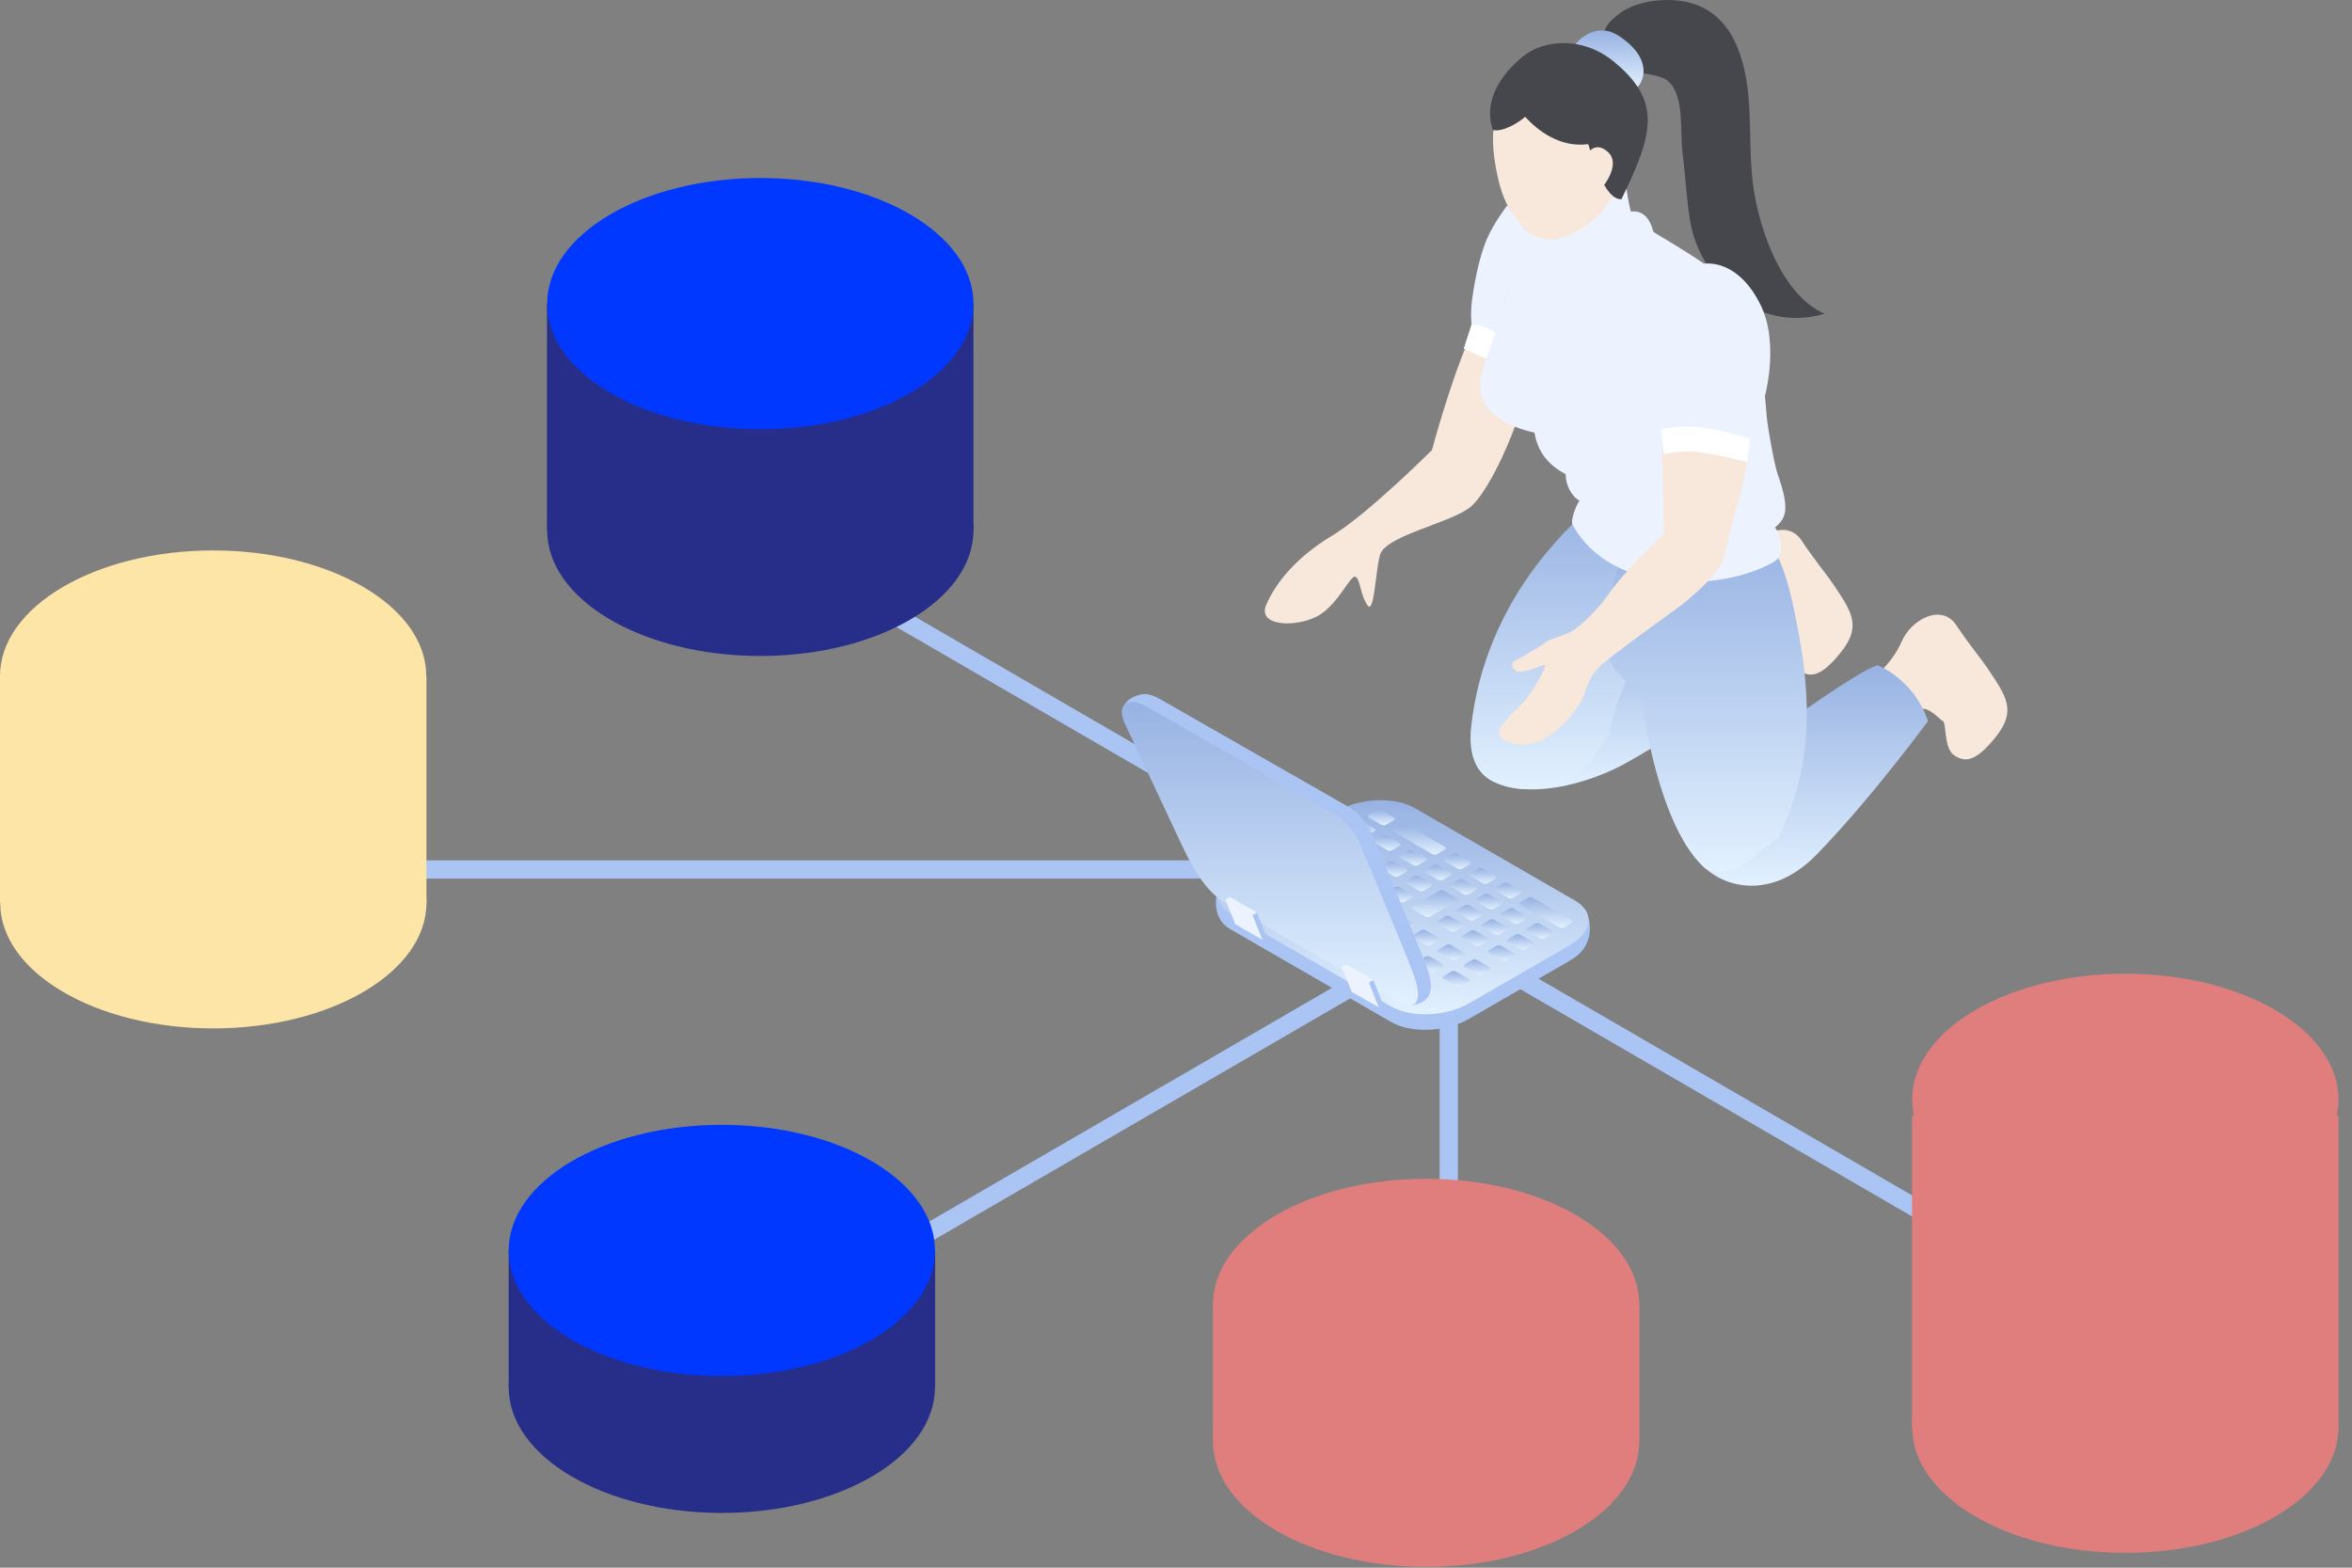 <svg width="129" height="86" viewBox="0 0 129 86" fill="none" xmlns="http://www.w3.org/2000/svg">
<rect x="0" y="0" width="129" height="86" fill="#808080" stroke="none"/>
<path d="M71.701 47.196H14.461V48.196H71.701V47.196Z" fill="#AAC4F4"/>
<path d="M78.925 50.786L41.315 72.609L41.816 73.474L79.427 51.651L78.925 50.786Z" fill="#AAC4F4"/>
<path d="M82.404 52.541L81.902 53.406L119.513 75.224L120.014 74.359L82.404 52.541Z" fill="#AAC4F4"/>
<path d="M41.316 28.689L40.815 29.554L78.425 51.372L78.927 50.507L41.316 28.689Z" fill="#AAC4F4"/>
<path d="M79.961 54.586H78.961V77.286H79.961V54.586Z" fill="#AAC4F4"/>
<path d="M66.931 48.506L67.301 48.926C67.441 48.796 67.611 48.666 67.811 48.546L73.341 45.356C74.591 44.636 76.501 44.556 77.581 45.176L86.401 50.266C86.471 50.306 86.511 50.346 86.571 50.386L86.971 49.926C86.971 49.926 87.421 50.776 87.061 51.676C87.051 51.686 87.051 51.696 87.041 51.716C86.901 52.076 86.591 52.416 86.091 52.706L80.561 55.896C79.311 56.616 77.401 56.696 76.321 56.076L67.501 50.986C67.181 50.806 66.991 50.576 66.871 50.336C66.851 50.306 66.831 50.276 66.821 50.236C66.471 49.346 66.931 48.506 66.931 48.506Z" fill="#AAC4F4"/>
<path d="M76.321 55.226L67.501 50.136C66.421 49.506 66.551 48.406 67.801 47.686L73.331 44.496C74.581 43.776 76.491 43.696 77.571 44.316L86.391 49.406C87.471 50.036 87.341 51.136 86.091 51.856L80.561 55.046C79.321 55.766 77.411 55.846 76.321 55.226Z" fill="url(#paint0_linear_254_3105)"/>
<path d="M76.451 44.846L75.74 44.436C75.671 44.396 75.55 44.396 75.471 44.446L75.081 44.676C75.001 44.726 74.99 44.796 75.061 44.836L75.77 45.246C75.841 45.286 75.96 45.286 76.04 45.236L76.43 45.006C76.51 44.956 76.52 44.886 76.451 44.846Z" fill="url(#paint1_linear_254_3105)"/>
<path d="M79.25 46.456L77.11 45.226C77.04 45.186 76.92 45.186 76.84 45.236L76.45 45.466C76.37 45.516 76.36 45.586 76.43 45.626L78.57 46.856C78.64 46.896 78.76 46.896 78.84 46.846L79.23 46.616C79.31 46.576 79.32 46.496 79.25 46.456Z" fill="url(#paint2_linear_254_3105)"/>
<path d="M80.63 47.256L79.92 46.846C79.85 46.806 79.73 46.806 79.65 46.856L79.26 47.086C79.18 47.136 79.17 47.206 79.24 47.246L79.95 47.656C80.02 47.696 80.14 47.696 80.22 47.646L80.61 47.416C80.69 47.366 80.7 47.296 80.63 47.256Z" fill="url(#paint3_linear_254_3105)"/>
<path d="M74.341 46.056L73.631 45.646C73.561 45.606 73.441 45.606 73.361 45.656L72.971 45.886C72.891 45.936 72.881 46.006 72.951 46.046L73.661 46.456C73.731 46.496 73.851 46.496 73.931 46.446L74.321 46.216C74.411 46.166 74.411 46.096 74.341 46.056Z" fill="url(#paint4_linear_254_3105)"/>
<path d="M75.72 46.856L75.01 46.446C74.94 46.406 74.82 46.406 74.74 46.456L74.35 46.686C74.27 46.736 74.26 46.806 74.33 46.846L75.04 47.256C75.11 47.296 75.23 47.296 75.31 47.246L75.7 47.016C75.78 46.966 75.79 46.896 75.72 46.856Z" fill="url(#paint5_linear_254_3105)"/>
<path d="M77.14 47.676L76.43 47.266C76.36 47.226 76.24 47.226 76.16 47.276L75.77 47.506C75.69 47.556 75.68 47.626 75.75 47.666L76.46 48.076C76.53 48.116 76.65 48.116 76.73 48.066L77.12 47.836C77.21 47.786 77.21 47.716 77.14 47.676Z" fill="url(#paint6_linear_254_3105)"/>
<path d="M78.521 48.466L77.811 48.056C77.741 48.016 77.621 48.016 77.541 48.066L77.151 48.296C77.071 48.346 77.061 48.416 77.131 48.456L77.841 48.866C77.911 48.906 78.031 48.906 78.111 48.856L78.501 48.626C78.581 48.586 78.591 48.506 78.521 48.466Z" fill="url(#paint7_linear_254_3105)"/>
<path d="M73.29 46.666L72.58 46.256C72.51 46.216 72.39 46.216 72.31 46.266L71.92 46.496C71.84 46.546 71.83 46.616 71.9 46.656L72.61 47.066C72.68 47.106 72.8 47.106 72.88 47.056L73.27 46.826C73.35 46.776 73.36 46.706 73.29 46.666Z" fill="url(#paint8_linear_254_3105)"/>
<path d="M74.671 47.466L73.961 47.056C73.891 47.016 73.771 47.016 73.691 47.066L73.301 47.296C73.221 47.346 73.211 47.416 73.281 47.456L73.991 47.866C74.061 47.906 74.181 47.906 74.261 47.856L74.651 47.626C74.731 47.576 74.741 47.506 74.671 47.466Z" fill="url(#paint9_linear_254_3105)"/>
<path d="M76.091 48.286L75.381 47.876C75.311 47.836 75.191 47.836 75.111 47.886L74.721 48.116C74.641 48.166 74.631 48.236 74.701 48.276L75.411 48.686C75.481 48.726 75.601 48.726 75.681 48.676L76.071 48.446C76.151 48.396 76.161 48.326 76.091 48.286Z" fill="url(#paint10_linear_254_3105)"/>
<path d="M77.47 49.076L76.76 48.666C76.69 48.626 76.57 48.626 76.49 48.676L76.1 48.906C76.02 48.956 76.01 49.026 76.08 49.066L76.79 49.476C76.86 49.516 76.98 49.516 77.06 49.466L77.45 49.236C77.53 49.186 77.54 49.116 77.47 49.076Z" fill="url(#paint11_linear_254_3105)"/>
<path d="M71.96 47.436L71.25 47.026C71.18 46.986 71.06 46.986 70.98 47.036L70.59 47.266C70.51 47.316 70.5 47.386 70.57 47.426L71.28 47.836C71.35 47.876 71.47 47.876 71.55 47.826L71.94 47.596C72.02 47.546 72.03 47.476 71.96 47.436Z" fill="url(#paint12_linear_254_3105)"/>
<path d="M73.329 48.236L72.619 47.826C72.549 47.786 72.429 47.786 72.349 47.836L71.959 48.066C71.879 48.116 71.869 48.186 71.939 48.226L72.649 48.636C72.719 48.676 72.839 48.676 72.919 48.626L73.309 48.396C73.389 48.346 73.399 48.276 73.329 48.236Z" fill="url(#paint13_linear_254_3105)"/>
<path d="M74.761 49.056L74.051 48.646C73.981 48.606 73.861 48.606 73.781 48.656L73.391 48.886C73.311 48.936 73.301 49.006 73.371 49.046L74.081 49.456C74.151 49.496 74.271 49.496 74.351 49.446L74.741 49.216C74.821 49.166 74.831 49.096 74.761 49.056Z" fill="url(#paint14_linear_254_3105)"/>
<path d="M76.13 49.846L75.42 49.436C75.35 49.396 75.23 49.396 75.15 49.446L74.76 49.676C74.68 49.726 74.67 49.796 74.74 49.836L75.45 50.246C75.52 50.286 75.64 50.286 75.72 50.236L76.11 50.006C76.19 49.956 76.2 49.886 76.13 49.846Z" fill="url(#paint15_linear_254_3105)"/>
<path d="M75.4 45.446L74.69 45.036C74.62 44.996 74.5 44.996 74.42 45.046L74.03 45.276C73.95 45.326 73.94 45.396 74.01 45.436L74.72 45.846C74.79 45.886 74.91 45.886 74.99 45.836L75.38 45.606C75.46 45.566 75.47 45.496 75.4 45.446Z" fill="url(#paint16_linear_254_3105)"/>
<path d="M76.771 46.246L76.061 45.836C75.991 45.796 75.871 45.796 75.791 45.846L75.401 46.076C75.321 46.126 75.311 46.196 75.381 46.236L76.091 46.646C76.161 46.686 76.281 46.686 76.361 46.636L76.751 46.406C76.831 46.356 76.841 46.286 76.771 46.246Z" fill="url(#paint17_linear_254_3105)"/>
<path d="M78.201 47.066L77.49 46.656C77.421 46.616 77.3 46.616 77.221 46.666L76.831 46.896C76.751 46.946 76.74 47.016 76.811 47.056L77.52 47.466C77.591 47.506 77.71 47.506 77.79 47.456L78.18 47.226C78.26 47.176 78.27 47.106 78.201 47.066Z" fill="url(#paint18_linear_254_3105)"/>
<path d="M79.57 47.866L78.86 47.456C78.79 47.416 78.67 47.416 78.59 47.466L78.2 47.696C78.12 47.746 78.11 47.816 78.18 47.856L78.89 48.266C78.96 48.306 79.08 48.306 79.16 48.256L79.55 48.026C79.63 47.976 79.64 47.906 79.57 47.866Z" fill="url(#paint19_linear_254_3105)"/>
<path d="M82.021 48.056L81.311 47.646C81.241 47.606 81.121 47.606 81.041 47.656L80.651 47.886C80.571 47.936 80.561 48.006 80.631 48.046L81.341 48.456C81.411 48.496 81.531 48.496 81.611 48.446L82.001 48.216C82.081 48.176 82.091 48.106 82.021 48.056Z" fill="url(#paint20_linear_254_3105)"/>
<path d="M79.921 49.276L79.211 48.866C79.141 48.826 79.021 48.826 78.941 48.876L77.491 49.716C77.411 49.766 77.401 49.836 77.471 49.876L78.181 50.286C78.251 50.326 78.371 50.326 78.451 50.276L79.901 49.436C79.981 49.386 79.991 49.316 79.921 49.276Z" fill="url(#paint21_linear_254_3105)"/>
<path d="M77.531 50.656L76.821 50.246C76.751 50.206 76.631 50.206 76.551 50.256L76.161 50.486C76.081 50.536 76.071 50.606 76.141 50.646L76.851 51.056C76.921 51.096 77.041 51.096 77.121 51.046L77.511 50.816C77.591 50.766 77.601 50.696 77.531 50.656Z" fill="url(#paint22_linear_254_3105)"/>
<path d="M80.97 48.666L80.26 48.256C80.19 48.216 80.07 48.216 79.99 48.266L79.6 48.496C79.52 48.546 79.51 48.616 79.58 48.656L80.29 49.066C80.36 49.106 80.48 49.106 80.56 49.056L80.95 48.826C81.03 48.776 81.04 48.706 80.97 48.666Z" fill="url(#paint23_linear_254_3105)"/>
<path d="M83.4 48.856L82.69 48.446C82.62 48.406 82.5 48.406 82.42 48.456L82.03 48.686C81.95 48.736 81.94 48.806 82.01 48.846L82.72 49.256C82.79 49.296 82.91 49.296 82.99 49.246L83.38 49.016C83.46 48.966 83.47 48.896 83.4 48.856Z" fill="url(#paint24_linear_254_3105)"/>
<path d="M86.201 50.476L84.061 49.246C83.991 49.206 83.871 49.206 83.791 49.256L83.401 49.486C83.321 49.536 83.311 49.606 83.381 49.646L85.521 50.876C85.591 50.916 85.711 50.916 85.791 50.866L86.181 50.636C86.261 50.586 86.271 50.516 86.201 50.476Z" fill="url(#paint25_linear_254_3105)"/>
<path d="M81.29 50.076L80.58 49.666C80.51 49.626 80.39 49.626 80.31 49.676L79.92 49.906C79.84 49.956 79.83 50.026 79.9 50.066L80.61 50.476C80.68 50.516 80.8 50.516 80.88 50.466L81.27 50.236C81.35 50.186 81.36 50.116 81.29 50.076Z" fill="url(#paint26_linear_254_3105)"/>
<path d="M82.669 50.866L81.959 50.456C81.889 50.416 81.769 50.416 81.689 50.466L81.299 50.696C81.219 50.746 81.209 50.816 81.279 50.856L81.989 51.266C82.059 51.306 82.179 51.306 82.259 51.256L82.649 51.026C82.729 50.976 82.739 50.906 82.669 50.866Z" fill="url(#paint27_linear_254_3105)"/>
<path d="M84.091 51.686L83.381 51.276C83.311 51.236 83.191 51.236 83.111 51.286L82.721 51.516C82.641 51.566 82.631 51.636 82.701 51.676L83.411 52.086C83.481 52.126 83.601 52.126 83.681 52.076L84.071 51.846C84.151 51.796 84.161 51.726 84.091 51.686Z" fill="url(#paint28_linear_254_3105)"/>
<path d="M80.24 50.676L79.529 50.266C79.46 50.226 79.34 50.226 79.26 50.276L78.87 50.506C78.79 50.556 78.779 50.626 78.85 50.666L79.559 51.076C79.629 51.116 79.749 51.116 79.829 51.066L80.219 50.836C80.299 50.786 80.31 50.716 80.24 50.676Z" fill="url(#paint29_linear_254_3105)"/>
<path d="M81.62 51.476L80.91 51.066C80.84 51.026 80.72 51.026 80.64 51.076L80.25 51.306C80.17 51.356 80.16 51.426 80.23 51.466L80.94 51.876C81.01 51.916 81.13 51.916 81.21 51.866L81.6 51.636C81.68 51.586 81.69 51.516 81.62 51.476Z" fill="url(#paint30_linear_254_3105)"/>
<path d="M83.04 52.296L82.33 51.886C82.26 51.846 82.14 51.846 82.06 51.896L81.67 52.126C81.59 52.176 81.58 52.246 81.65 52.286L82.36 52.696C82.43 52.736 82.55 52.736 82.63 52.686L83.02 52.456C83.1 52.406 83.11 52.336 83.04 52.296Z" fill="url(#paint31_linear_254_3105)"/>
<path d="M78.909 51.446L78.2 51.036C78.129 50.996 78.01 50.996 77.93 51.046L77.54 51.276C77.46 51.326 77.45 51.396 77.519 51.436L78.23 51.846C78.299 51.886 78.419 51.886 78.499 51.836L78.889 51.606C78.969 51.566 78.98 51.486 78.909 51.446Z" fill="url(#paint32_linear_254_3105)"/>
<path d="M80.281 52.246L79.571 51.836C79.501 51.796 79.381 51.796 79.301 51.846L78.911 52.076C78.831 52.126 78.821 52.196 78.891 52.236L79.601 52.646C79.671 52.686 79.791 52.686 79.871 52.636L80.261 52.406C80.341 52.356 80.351 52.286 80.281 52.246Z" fill="url(#paint33_linear_254_3105)"/>
<path d="M81.71 53.066L81 52.656C80.93 52.616 80.81 52.616 80.73 52.666L80.34 52.896C80.26 52.946 80.25 53.016 80.32 53.056L81.03 53.466C81.1 53.506 81.22 53.506 81.3 53.456L81.69 53.226C81.77 53.176 81.78 53.106 81.71 53.066Z" fill="url(#paint34_linear_254_3105)"/>
<path d="M76.38 51.296L75.67 50.886C75.6 50.846 75.48 50.846 75.4 50.896L75.01 51.126C74.93 51.176 74.92 51.246 74.99 51.286L75.7 51.696C75.77 51.736 75.89 51.736 75.97 51.686L76.36 51.456C76.44 51.406 76.45 51.336 76.38 51.296Z" fill="url(#paint35_linear_254_3105)"/>
<path d="M77.761 52.096L77.051 51.686C76.981 51.646 76.861 51.646 76.781 51.696L76.391 51.926C76.311 51.976 76.301 52.046 76.371 52.086L77.081 52.496C77.151 52.536 77.271 52.536 77.351 52.486L77.741 52.256C77.821 52.206 77.831 52.136 77.761 52.096Z" fill="url(#paint36_linear_254_3105)"/>
<path d="M79.13 52.886L78.42 52.476C78.35 52.436 78.23 52.436 78.15 52.486L77.76 52.716C77.68 52.766 77.67 52.836 77.74 52.876L78.45 53.286C78.52 53.326 78.64 53.326 78.72 53.276L79.11 53.046C79.19 52.996 79.2 52.926 79.13 52.886Z" fill="url(#paint37_linear_254_3105)"/>
<path d="M80.56 53.706L79.85 53.296C79.78 53.256 79.66 53.256 79.58 53.306L79.19 53.536C79.11 53.586 79.1 53.656 79.17 53.696L79.88 54.106C79.95 54.146 80.07 54.146 80.15 54.096L80.54 53.866C80.62 53.816 80.63 53.746 80.56 53.706Z" fill="url(#paint38_linear_254_3105)"/>
<path d="M82.351 49.466L81.641 49.056C81.571 49.016 81.451 49.016 81.371 49.066L80.981 49.296C80.901 49.346 80.891 49.416 80.961 49.456L81.671 49.866C81.741 49.906 81.861 49.906 81.941 49.856L82.331 49.626C82.411 49.576 82.421 49.506 82.351 49.466Z" fill="url(#paint39_linear_254_3105)"/>
<path d="M83.72 50.256L83.01 49.846C82.94 49.806 82.82 49.806 82.74 49.856L82.35 50.086C82.27 50.136 82.26 50.206 82.33 50.246L83.04 50.656C83.11 50.696 83.23 50.696 83.31 50.646L83.7 50.416C83.78 50.366 83.79 50.296 83.72 50.256Z" fill="url(#paint40_linear_254_3105)"/>
<path d="M85.15 51.076L84.44 50.666C84.37 50.626 84.25 50.626 84.17 50.676L83.78 50.906C83.7 50.956 83.69 51.026 83.76 51.066L84.47 51.476C84.54 51.516 84.66 51.516 84.74 51.466L85.13 51.236C85.21 51.196 85.22 51.116 85.15 51.076Z" fill="url(#paint41_linear_254_3105)"/>
<path d="M61.611 38.756C61.931 38.146 62.651 38.086 62.741 38.076H62.751H62.761C63.001 38.066 63.301 38.166 63.581 38.326L74.001 44.286C74.641 44.656 75.201 45.456 75.501 46.326C75.621 46.676 77.611 51.366 78.201 52.916C78.441 53.556 78.511 53.996 78.471 54.286C78.461 54.336 78.451 54.376 78.441 54.406C78.291 55.106 77.401 55.146 77.401 55.146L77.311 54.506C77.291 54.496 77.261 54.486 77.241 54.466L67.841 49.036C66.891 48.486 66.141 47.226 65.551 45.966C65.551 45.966 63.341 41.246 62.651 39.776L62.451 39.966C62.441 39.966 61.381 39.186 61.611 38.756Z" fill="#AAC4F4"/>
<path d="M67.131 49.476L76.531 54.906C77.481 55.456 78.191 55.206 77.491 53.346C76.901 51.796 74.911 47.096 74.791 46.756C74.491 45.886 73.931 45.086 73.291 44.716L62.871 38.756C62.301 38.426 61.661 38.366 61.541 38.946C61.491 39.186 61.611 39.516 61.731 39.776C61.821 39.966 64.841 46.406 64.841 46.406C65.431 47.666 66.181 48.926 67.131 49.476Z" fill="url(#paint42_linear_254_3105)"/>
<path d="M74.142 54.416L75.632 55.266L75.082 53.906L73.592 53.046L74.142 54.416Z" fill="#EDF3FE"/>
<path d="M73.592 53.046L73.832 52.906L75.322 53.766L75.082 53.906L73.592 53.046Z" fill="#EDF3FE"/>
<path d="M75.632 55.266L75.862 55.126L75.322 53.766L75.082 53.906L75.632 55.266Z" fill="#AAC4F4"/>
<path d="M67.761 50.706L69.251 51.566L68.701 50.206L67.211 49.346L67.761 50.706Z" fill="#EDF3FE"/>
<path d="M67.211 49.346L67.451 49.206L68.941 50.066L68.701 50.206L67.211 49.346Z" fill="#EDF3FE"/>
<path d="M69.251 51.566L69.491 51.426L68.941 50.066L68.701 50.206L69.251 51.566Z" fill="#AAC4F4"/>
<path d="M80.581 18.576C79.491 21.096 78.541 24.686 78.541 24.686C78.541 24.686 75.031 28.196 73.061 29.386C71.081 30.576 69.961 31.986 69.451 33.176C68.941 34.366 71.061 34.426 72.231 33.816C73.391 33.206 74.081 31.476 74.351 31.646C74.621 31.816 74.591 32.566 74.981 33.176C75.371 33.786 75.421 31.506 75.681 30.466C75.941 29.416 79.281 28.766 80.541 27.896C81.801 27.026 83.781 22.196 83.781 20.696C83.771 19.196 80.581 18.576 80.581 18.576Z" fill="#F8E7DB"/>
<path d="M102.41 37.436C102.58 37.376 103.79 36.406 104.3 35.196C104.82 33.986 106.48 33.086 107.29 34.286C108.09 35.486 108.57 36.006 109.07 36.746C110.05 38.216 110.6 38.996 109.47 40.416C108.34 41.836 107.75 41.826 107.17 41.426C106.6 41.026 106.77 39.666 106.56 39.556C106.35 39.446 105.74 38.696 105.28 38.926C104.82 39.156 102.41 37.436 102.41 37.436Z" fill="#F8E7DB"/>
<path d="M103.04 36.516C102.71 36.356 99.26 38.696 97.191 40.246C95.121 41.796 92.55 45.846 93.091 47.036C93.63 48.226 96.68 49.906 99.63 46.886C102.58 43.866 105.74 39.566 105.74 39.566C105.74 39.566 105.22 37.546 103.04 36.516Z" fill="url(#paint43_linear_254_3105)"/>
<path d="M93.92 32.786C94.09 32.726 95.3 31.756 95.81 30.546C96.33 29.336 97.99 28.436 98.8 29.636C99.6 30.836 100.08 31.356 100.58 32.096C101.56 33.566 102.11 34.346 100.98 35.766C99.85 37.186 99.26 37.176 98.68 36.776C98.11 36.376 98.28 35.016 98.07 34.906C97.86 34.796 97.25 34.046 96.79 34.276C96.33 34.516 93.92 32.786 93.92 32.786Z" fill="#F8E7DB"/>
<path d="M95.32 32.996C95.05 32.756 91.07 33.996 88.64 34.876C86.21 35.766 82.58 38.896 82.75 40.186C82.85 40.986 80.44 42.196 81.94 42.886C84.28 43.966 87.66 42.696 89.06 41.926C92.76 39.886 97.02 36.686 97.02 36.686C97.02 36.686 97.11 34.616 95.32 32.996Z" fill="url(#paint44_linear_254_3105)"/>
<path d="M100.071 17.216C97.631 16.116 96.421 12.386 96.131 9.986C95.841 7.556 96.241 4.936 95.301 2.616C94.571 0.796 93.161 -0.084 91.201 0.006C90.241 0.046 89.241 0.326 88.591 0.936C88.081 1.306 87.801 1.916 87.901 2.566C87.901 2.596 87.901 2.616 87.901 2.636C87.901 2.646 87.911 2.656 87.931 2.656C87.941 2.716 87.951 2.776 87.971 2.846C88.041 3.046 88.181 3.256 88.361 3.436C88.381 3.456 88.411 3.486 88.431 3.506C88.771 3.826 89.221 4.036 89.641 3.946C90.371 4.076 91.151 4.126 91.521 4.476C92.411 5.316 92.131 7.266 92.281 8.386C92.431 9.486 92.531 11.406 92.771 12.496C93.421 15.316 96.301 18.296 100.071 17.216Z" fill="#45474C"/>
<path d="M86.352 2.486C86.352 2.486 87.412 1.036 88.832 1.996C90.712 3.266 90.162 4.556 89.682 4.896C89.192 5.236 86.352 2.486 86.352 2.486Z" fill="url(#paint45_linear_254_3105)"/>
<path d="M81.941 42.896C83.291 43.516 84.751 43.406 86.351 42.546C87.371 41.996 87.531 41.186 88.301 40.256C88.361 39.006 89.731 36.056 89.731 36.056C89.731 36.056 89.311 30.696 90.351 29.026C89.381 28.396 87.991 27.746 87.661 27.456C83.421 31.036 81.151 35.426 80.681 39.956C80.571 41.056 80.761 42.356 81.941 42.896Z" fill="url(#paint46_linear_254_3105)"/>
<path d="M97.162 46.236C97.292 46.146 97.402 46.046 97.522 45.946C99.422 42.186 99.392 38.386 98.542 34.166C98.292 32.926 97.772 30.016 96.492 29.336C95.972 29.066 89.932 29.286 89.322 29.096C89.312 29.096 89.302 29.086 89.282 29.086C88.742 30.986 88.082 33.446 88.022 34.486C87.862 37.176 90.022 37.826 90.022 37.826C90.022 37.826 90.112 39.236 90.392 40.456C90.802 42.416 91.712 46.056 93.552 47.666C95.142 48.256 95.582 47.356 97.162 46.236Z" fill="url(#paint47_linear_254_3105)"/>
<path d="M83.911 12.076C85.521 10.026 86.461 10.286 88.421 11.406C90.811 12.776 93.431 14.336 94.481 15.206C96.261 16.686 96.601 19.036 96.901 22.866C96.951 23.446 97.301 25.426 97.501 26.016C98.241 28.106 97.881 28.456 97.351 28.946C97.641 29.226 97.921 30.456 97.321 30.806C94.551 32.436 88.391 32.716 86.251 28.786C86.121 28.546 86.461 27.686 86.631 27.466C86.181 27.216 85.871 26.596 85.871 26.016C85.051 25.576 84.351 24.906 84.161 23.736C82.511 23.366 80.741 22.436 81.281 20.456C81.541 19.486 82.351 17.286 82.661 16.166C83.281 13.966 83.451 12.666 83.911 12.076Z" fill="#EDF3FE"/>
<path d="M85.161 13.146C85.611 13.076 86.791 12.476 86.441 10.286C86.341 9.676 89.091 8.036 89.091 8.116C89.061 10.096 89.371 12.356 90.281 13.386C88.971 14.756 87.481 18.216 85.241 17.736C84.011 17.486 84.271 15.666 85.161 13.146Z" fill="#EDF3FE"/>
<path d="M84.112 12.466C84.112 12.466 83.722 14.516 83.462 15.256C83.202 15.996 82.672 17.696 82.672 17.696C82.672 17.696 83.402 17.316 83.802 17.516C84.202 17.716 84.522 18.246 84.862 18.336C85.202 18.426 85.652 18.336 85.652 18.336L85.892 17.396C85.892 17.396 85.172 17.196 85.142 15.996C85.112 14.796 85.252 13.166 85.252 13.166L84.112 12.466Z" fill="#EDF3FE"/>
<path d="M89.391 11.626C89.371 11.666 88.781 13.056 88.201 14.106C87.591 15.226 86.351 16.336 85.681 16.896C84.711 17.726 85.071 19.046 85.071 19.046C85.071 19.046 85.421 18.196 85.881 18.326C86.341 18.456 86.811 18.876 87.361 19.346C87.761 18.696 88.721 18.046 89.381 16.926C90.021 15.836 91.041 13.946 90.661 12.636C90.301 11.326 89.391 11.626 89.391 11.626Z" fill="#EDF3FE"/>
<path d="M82.841 5.686C84.591 5.296 85.511 5.216 87.071 5.846C87.951 6.086 88.771 6.476 89.561 6.986C89.621 7.026 89.671 7.116 89.661 7.186C89.261 9.496 88.481 11.946 85.891 12.966C83.761 13.806 82.561 11.466 82.191 9.906C81.761 8.086 81.631 5.956 82.841 5.686Z" fill="#F8E7DB"/>
<path d="M88.471 3.346C86.801 1.996 84.681 2.156 83.531 3.096C82.311 4.086 81.331 5.556 81.881 7.136C82.451 7.246 83.271 6.736 83.651 6.406C84.351 7.186 85.591 8.116 87.111 7.906C87.411 8.866 88.051 10.986 88.931 10.926C90.701 7.306 91.161 5.526 88.471 3.346Z" fill="#45474C"/>
<path d="M86.791 8.976C86.791 8.976 87.211 7.556 88.131 8.286C89.051 9.016 87.751 10.446 87.751 10.446L86.791 8.976Z" fill="#F8E7DB"/>
<path d="M91.191 24.336C91.151 24.866 91.261 29.276 91.261 29.276C91.261 29.276 89.071 31.326 88.181 32.656C87.761 33.276 86.881 34.166 86.401 34.506C85.861 34.886 85.101 34.986 84.781 35.226C84.171 35.676 83.281 36.146 83.041 36.276C82.801 36.406 82.961 36.936 83.551 36.836C84.141 36.736 84.521 36.486 84.711 36.486C84.901 36.486 83.991 38.096 83.501 38.576C83.011 39.066 82.441 39.586 82.231 40.076C82.021 40.566 83.111 41.066 84.171 40.756C85.231 40.446 86.511 39.116 86.891 38.066C87.271 37.016 87.441 36.866 87.901 36.406C88.071 36.236 90.581 34.366 91.771 33.526C92.961 32.686 94.401 31.316 94.561 30.546C94.691 29.916 95.051 28.486 95.371 27.426C95.691 26.366 95.891 24.816 95.891 24.816L91.191 24.336Z" fill="#F8E7DB"/>
<path d="M91.781 15.626C90.991 17.246 91.101 23.566 91.101 23.566C91.101 23.566 93.711 24.006 95.761 24.476C97.111 22.006 97.531 18.736 96.581 16.766C95.141 13.766 92.561 14.026 91.781 15.626Z" fill="#EDF3FE"/>
<path d="M91.102 23.566C91.102 23.566 92.162 23.266 93.512 23.486C94.862 23.696 95.982 24.066 95.982 24.066L95.822 25.346C95.822 25.346 93.892 24.866 93.092 24.786C92.292 24.706 91.262 24.906 91.262 24.906L91.102 23.566Z" fill="white"/>
<path d="M82.672 11.266C82.672 11.266 81.942 12.196 81.532 13.156C81.132 14.116 80.872 15.476 80.752 16.346C80.632 17.216 80.712 17.786 80.712 17.786C80.712 17.786 81.772 18.336 81.952 18.436C82.172 18.016 82.432 16.946 82.722 16.026C83.142 14.676 83.662 12.616 83.662 12.616C83.662 12.616 83.052 11.896 82.672 11.266Z" fill="#EDF3FE"/>
<path d="M80.711 17.786L80.281 19.126L81.521 19.696L82.021 18.266C82.021 18.266 81.501 17.826 80.711 17.786Z" fill="white"/>
<path d="M53.39 29.096C53.39 32.896 48.15 35.986 41.7 35.986C35.24 35.986 30.01 32.906 30.01 29.096C30.01 25.296 35.25 22.206 41.7 22.206C48.16 22.206 53.39 25.286 53.39 29.096Z" fill="#262E8A"/>
<path d="M53.39 16.656H30V29.096H53.39V16.656Z" fill="#262E8A"/>
<path d="M41.7 23.546C48.156 23.546 53.39 20.462 53.39 16.656C53.39 12.851 48.156 9.766 41.7 9.766C35.244 9.766 30.01 12.851 30.01 16.656C30.01 20.462 35.244 23.546 41.7 23.546Z" fill="#0038FF"/>
<path d="M23.39 49.526C23.39 53.326 18.15 56.416 11.7 56.416C5.25 56.416 0.01 53.336 0.01 49.526C0.01 45.726 5.25 42.636 11.7 42.636C18.15 42.636 23.39 45.716 23.39 49.526Z" fill="#FDE5A8"/>
<path d="M23.39 37.086H0V49.526H23.39V37.086Z" fill="#FDE5A8"/>
<path d="M11.69 43.976C18.146 43.976 23.38 40.892 23.38 37.086C23.38 33.281 18.146 30.196 11.69 30.196C5.234 30.196 0 33.281 0 37.086C0 40.892 5.234 43.976 11.69 43.976Z" fill="#FDE5A8"/>
<path d="M39.59 82.996C46.047 82.996 51.28 79.912 51.28 76.106C51.28 72.301 46.047 69.216 39.59 69.216C33.134 69.216 27.9 72.301 27.9 76.106C27.9 79.912 33.134 82.996 39.59 82.996Z" fill="#262E8A"/>
<path d="M51.29 68.596H27.9V76.106H51.29V68.596Z" fill="#262E8A"/>
<path d="M39.59 75.486C46.047 75.486 51.28 72.401 51.28 68.596C51.28 64.791 46.047 61.706 39.59 61.706C33.134 61.706 27.9 64.791 27.9 68.596C27.9 72.401 33.134 75.486 39.59 75.486Z" fill="#0038FF"/>
<path d="M78.219 85.956C84.675 85.956 89.909 82.871 89.909 79.066C89.909 75.261 84.675 72.176 78.219 72.176C71.763 72.176 66.529 75.261 66.529 79.066C66.529 82.871 71.763 85.956 78.219 85.956Z" fill="#E07E7E"/>
<path d="M89.919 71.556H66.529V79.066H89.919V71.556Z" fill="#E07E7E"/>
<path d="M78.219 78.446C84.675 78.446 89.909 75.362 89.909 71.556C89.909 67.751 84.675 64.666 78.219 64.666C71.763 64.666 66.529 67.751 66.529 71.556C66.529 75.362 71.763 78.446 78.219 78.446Z" fill="#E07E7E"/>
<path d="M116.569 85.186C123.025 85.186 128.259 82.102 128.259 78.296C128.259 74.491 123.025 71.406 116.569 71.406C110.113 71.406 104.879 74.491 104.879 78.296C104.879 82.102 110.113 85.186 116.569 85.186Z" fill="#E07E7E"/>
<path d="M128.259 61.206H104.869V78.296H128.259V61.206Z" fill="#E07E7E"/>
<path d="M116.569 67.196C123.025 67.196 128.259 64.112 128.259 60.306C128.259 56.501 123.025 53.416 116.569 53.416C110.113 53.416 104.879 56.501 104.879 60.306C104.879 64.112 110.113 67.196 116.569 67.196Z" fill="#E07E7E"/>
<defs>
<linearGradient id="paint0_linear_254_3105" x1="76.946" y1="43.899" x2="76.946" y2="55.644" gradientUnits="userSpaceOnUse">
<stop stop-color="#97B2E3"/>
<stop offset="1" stop-color="#E2F1FF"/>
</linearGradient>
<linearGradient id="paint1_linear_254_3105" x1="75.755" y1="44.407" x2="75.755" y2="45.275" gradientUnits="userSpaceOnUse">
<stop stop-color="#97B2E3"/>
<stop offset="1" stop-color="#E2F1FF"/>
</linearGradient>
<linearGradient id="paint2_linear_254_3105" x1="77.84" y1="45.197" x2="77.84" y2="46.885" gradientUnits="userSpaceOnUse">
<stop stop-color="#97B2E3"/>
<stop offset="1" stop-color="#E2F1FF"/>
</linearGradient>
<linearGradient id="paint3_linear_254_3105" x1="79.935" y1="46.817" x2="79.935" y2="47.685" gradientUnits="userSpaceOnUse">
<stop stop-color="#97B2E3"/>
<stop offset="1" stop-color="#E2F1FF"/>
</linearGradient>
<linearGradient id="paint4_linear_254_3105" x1="73.648" y1="45.617" x2="73.648" y2="46.485" gradientUnits="userSpaceOnUse">
<stop stop-color="#97B2E3"/>
<stop offset="1" stop-color="#E2F1FF"/>
</linearGradient>
<linearGradient id="paint5_linear_254_3105" x1="75.025" y1="46.417" x2="75.025" y2="47.285" gradientUnits="userSpaceOnUse">
<stop stop-color="#97B2E3"/>
<stop offset="1" stop-color="#E2F1FF"/>
</linearGradient>
<linearGradient id="paint6_linear_254_3105" x1="76.447" y1="47.237" x2="76.447" y2="48.105" gradientUnits="userSpaceOnUse">
<stop stop-color="#97B2E3"/>
<stop offset="1" stop-color="#E2F1FF"/>
</linearGradient>
<linearGradient id="paint7_linear_254_3105" x1="77.826" y1="48.027" x2="77.826" y2="48.895" gradientUnits="userSpaceOnUse">
<stop stop-color="#97B2E3"/>
<stop offset="1" stop-color="#E2F1FF"/>
</linearGradient>
<linearGradient id="paint8_linear_254_3105" x1="72.595" y1="46.227" x2="72.595" y2="47.095" gradientUnits="userSpaceOnUse">
<stop stop-color="#97B2E3"/>
<stop offset="1" stop-color="#E2F1FF"/>
</linearGradient>
<linearGradient id="paint9_linear_254_3105" x1="73.976" y1="47.027" x2="73.976" y2="47.895" gradientUnits="userSpaceOnUse">
<stop stop-color="#97B2E3"/>
<stop offset="1" stop-color="#E2F1FF"/>
</linearGradient>
<linearGradient id="paint10_linear_254_3105" x1="75.396" y1="47.847" x2="75.396" y2="48.715" gradientUnits="userSpaceOnUse">
<stop stop-color="#97B2E3"/>
<stop offset="1" stop-color="#E2F1FF"/>
</linearGradient>
<linearGradient id="paint11_linear_254_3105" x1="76.775" y1="48.637" x2="76.775" y2="49.505" gradientUnits="userSpaceOnUse">
<stop stop-color="#97B2E3"/>
<stop offset="1" stop-color="#E2F1FF"/>
</linearGradient>
<linearGradient id="paint12_linear_254_3105" x1="71.265" y1="46.997" x2="71.265" y2="47.865" gradientUnits="userSpaceOnUse">
<stop stop-color="#97B2E3"/>
<stop offset="1" stop-color="#E2F1FF"/>
</linearGradient>
<linearGradient id="paint13_linear_254_3105" x1="72.634" y1="47.797" x2="72.634" y2="48.665" gradientUnits="userSpaceOnUse">
<stop stop-color="#97B2E3"/>
<stop offset="1" stop-color="#E2F1FF"/>
</linearGradient>
<linearGradient id="paint14_linear_254_3105" x1="74.066" y1="48.617" x2="74.066" y2="49.485" gradientUnits="userSpaceOnUse">
<stop stop-color="#97B2E3"/>
<stop offset="1" stop-color="#E2F1FF"/>
</linearGradient>
<linearGradient id="paint15_linear_254_3105" x1="75.435" y1="49.407" x2="75.435" y2="50.275" gradientUnits="userSpaceOnUse">
<stop stop-color="#97B2E3"/>
<stop offset="1" stop-color="#E2F1FF"/>
</linearGradient>
<linearGradient id="paint16_linear_254_3105" x1="74.705" y1="45.007" x2="74.705" y2="45.875" gradientUnits="userSpaceOnUse">
<stop stop-color="#97B2E3"/>
<stop offset="1" stop-color="#E2F1FF"/>
</linearGradient>
<linearGradient id="paint17_linear_254_3105" x1="76.076" y1="45.807" x2="76.076" y2="46.675" gradientUnits="userSpaceOnUse">
<stop stop-color="#97B2E3"/>
<stop offset="1" stop-color="#E2F1FF"/>
</linearGradient>
<linearGradient id="paint18_linear_254_3105" x1="77.505" y1="46.627" x2="77.505" y2="47.495" gradientUnits="userSpaceOnUse">
<stop stop-color="#97B2E3"/>
<stop offset="1" stop-color="#E2F1FF"/>
</linearGradient>
<linearGradient id="paint19_linear_254_3105" x1="78.875" y1="47.427" x2="78.875" y2="48.295" gradientUnits="userSpaceOnUse">
<stop stop-color="#97B2E3"/>
<stop offset="1" stop-color="#E2F1FF"/>
</linearGradient>
<linearGradient id="paint20_linear_254_3105" x1="81.326" y1="47.617" x2="81.326" y2="48.485" gradientUnits="userSpaceOnUse">
<stop stop-color="#97B2E3"/>
<stop offset="1" stop-color="#E2F1FF"/>
</linearGradient>
<linearGradient id="paint21_linear_254_3105" x1="78.696" y1="48.837" x2="78.696" y2="50.315" gradientUnits="userSpaceOnUse">
<stop stop-color="#97B2E3"/>
<stop offset="1" stop-color="#E2F1FF"/>
</linearGradient>
<linearGradient id="paint22_linear_254_3105" x1="76.836" y1="50.217" x2="76.836" y2="51.085" gradientUnits="userSpaceOnUse">
<stop stop-color="#97B2E3"/>
<stop offset="1" stop-color="#E2F1FF"/>
</linearGradient>
<linearGradient id="paint23_linear_254_3105" x1="80.275" y1="48.227" x2="80.275" y2="49.095" gradientUnits="userSpaceOnUse">
<stop stop-color="#97B2E3"/>
<stop offset="1" stop-color="#E2F1FF"/>
</linearGradient>
<linearGradient id="paint24_linear_254_3105" x1="82.705" y1="48.417" x2="82.705" y2="49.285" gradientUnits="userSpaceOnUse">
<stop stop-color="#97B2E3"/>
<stop offset="1" stop-color="#E2F1FF"/>
</linearGradient>
<linearGradient id="paint25_linear_254_3105" x1="84.791" y1="49.217" x2="84.791" y2="50.905" gradientUnits="userSpaceOnUse">
<stop stop-color="#97B2E3"/>
<stop offset="1" stop-color="#E2F1FF"/>
</linearGradient>
<linearGradient id="paint26_linear_254_3105" x1="80.595" y1="49.637" x2="80.595" y2="50.505" gradientUnits="userSpaceOnUse">
<stop stop-color="#97B2E3"/>
<stop offset="1" stop-color="#E2F1FF"/>
</linearGradient>
<linearGradient id="paint27_linear_254_3105" x1="81.974" y1="50.427" x2="81.974" y2="51.295" gradientUnits="userSpaceOnUse">
<stop stop-color="#97B2E3"/>
<stop offset="1" stop-color="#E2F1FF"/>
</linearGradient>
<linearGradient id="paint28_linear_254_3105" x1="83.396" y1="51.247" x2="83.396" y2="52.115" gradientUnits="userSpaceOnUse">
<stop stop-color="#97B2E3"/>
<stop offset="1" stop-color="#E2F1FF"/>
</linearGradient>
<linearGradient id="paint29_linear_254_3105" x1="79.545" y1="50.237" x2="79.545" y2="51.105" gradientUnits="userSpaceOnUse">
<stop stop-color="#97B2E3"/>
<stop offset="1" stop-color="#E2F1FF"/>
</linearGradient>
<linearGradient id="paint30_linear_254_3105" x1="80.925" y1="51.037" x2="80.925" y2="51.905" gradientUnits="userSpaceOnUse">
<stop stop-color="#97B2E3"/>
<stop offset="1" stop-color="#E2F1FF"/>
</linearGradient>
<linearGradient id="paint31_linear_254_3105" x1="82.345" y1="51.857" x2="82.345" y2="52.725" gradientUnits="userSpaceOnUse">
<stop stop-color="#97B2E3"/>
<stop offset="1" stop-color="#E2F1FF"/>
</linearGradient>
<linearGradient id="paint32_linear_254_3105" x1="78.215" y1="51.007" x2="78.215" y2="51.875" gradientUnits="userSpaceOnUse">
<stop stop-color="#97B2E3"/>
<stop offset="1" stop-color="#E2F1FF"/>
</linearGradient>
<linearGradient id="paint33_linear_254_3105" x1="79.586" y1="51.807" x2="79.586" y2="52.675" gradientUnits="userSpaceOnUse">
<stop stop-color="#97B2E3"/>
<stop offset="1" stop-color="#E2F1FF"/>
</linearGradient>
<linearGradient id="paint34_linear_254_3105" x1="81.015" y1="52.627" x2="81.015" y2="53.495" gradientUnits="userSpaceOnUse">
<stop stop-color="#97B2E3"/>
<stop offset="1" stop-color="#E2F1FF"/>
</linearGradient>
<linearGradient id="paint35_linear_254_3105" x1="75.685" y1="50.857" x2="75.685" y2="51.725" gradientUnits="userSpaceOnUse">
<stop stop-color="#97B2E3"/>
<stop offset="1" stop-color="#E2F1FF"/>
</linearGradient>
<linearGradient id="paint36_linear_254_3105" x1="77.066" y1="51.657" x2="77.066" y2="52.525" gradientUnits="userSpaceOnUse">
<stop stop-color="#97B2E3"/>
<stop offset="1" stop-color="#E2F1FF"/>
</linearGradient>
<linearGradient id="paint37_linear_254_3105" x1="78.435" y1="52.447" x2="78.435" y2="53.315" gradientUnits="userSpaceOnUse">
<stop stop-color="#97B2E3"/>
<stop offset="1" stop-color="#E2F1FF"/>
</linearGradient>
<linearGradient id="paint38_linear_254_3105" x1="79.865" y1="53.267" x2="79.865" y2="54.135" gradientUnits="userSpaceOnUse">
<stop stop-color="#97B2E3"/>
<stop offset="1" stop-color="#E2F1FF"/>
</linearGradient>
<linearGradient id="paint39_linear_254_3105" x1="81.656" y1="49.027" x2="81.656" y2="49.895" gradientUnits="userSpaceOnUse">
<stop stop-color="#97B2E3"/>
<stop offset="1" stop-color="#E2F1FF"/>
</linearGradient>
<linearGradient id="paint40_linear_254_3105" x1="83.025" y1="49.817" x2="83.025" y2="50.685" gradientUnits="userSpaceOnUse">
<stop stop-color="#97B2E3"/>
<stop offset="1" stop-color="#E2F1FF"/>
</linearGradient>
<linearGradient id="paint41_linear_254_3105" x1="84.455" y1="50.637" x2="84.455" y2="51.505" gradientUnits="userSpaceOnUse">
<stop stop-color="#97B2E3"/>
<stop offset="1" stop-color="#E2F1FF"/>
</linearGradient>
<linearGradient id="paint42_linear_254_3105" x1="69.651" y1="38.508" x2="69.651" y2="55.164" gradientUnits="userSpaceOnUse">
<stop stop-color="#97B2E3"/>
<stop offset="1" stop-color="#E2F1FF"/>
</linearGradient>
<linearGradient id="paint43_linear_254_3105" x1="99.379" y1="36.508" x2="99.379" y2="48.589" gradientUnits="userSpaceOnUse">
<stop stop-color="#97B2E3"/>
<stop offset="1" stop-color="#E2F1FF"/>
</linearGradient>
<linearGradient id="paint44_linear_254_3105" x1="89.234" y1="32.966" x2="89.234" y2="43.304" gradientUnits="userSpaceOnUse">
<stop stop-color="#97B2E3"/>
<stop offset="1" stop-color="#E2F1FF"/>
</linearGradient>
<linearGradient id="paint45_linear_254_3105" x1="88.249" y1="1.668" x2="88.249" y2="4.926" gradientUnits="userSpaceOnUse">
<stop stop-color="#97B2E3"/>
<stop offset="1" stop-color="#E2F1FF"/>
</linearGradient>
<linearGradient id="paint46_linear_254_3105" x1="85.503" y1="27.456" x2="85.503" y2="43.29" gradientUnits="userSpaceOnUse">
<stop stop-color="#97B2E3"/>
<stop offset="1" stop-color="#E2F1FF"/>
</linearGradient>
<linearGradient id="paint47_linear_254_3105" x1="93.556" y1="29.086" x2="93.556" y2="47.853" gradientUnits="userSpaceOnUse">
<stop stop-color="#97B2E3"/>
<stop offset="1" stop-color="#E2F1FF"/>
</linearGradient>
</defs>
</svg>
